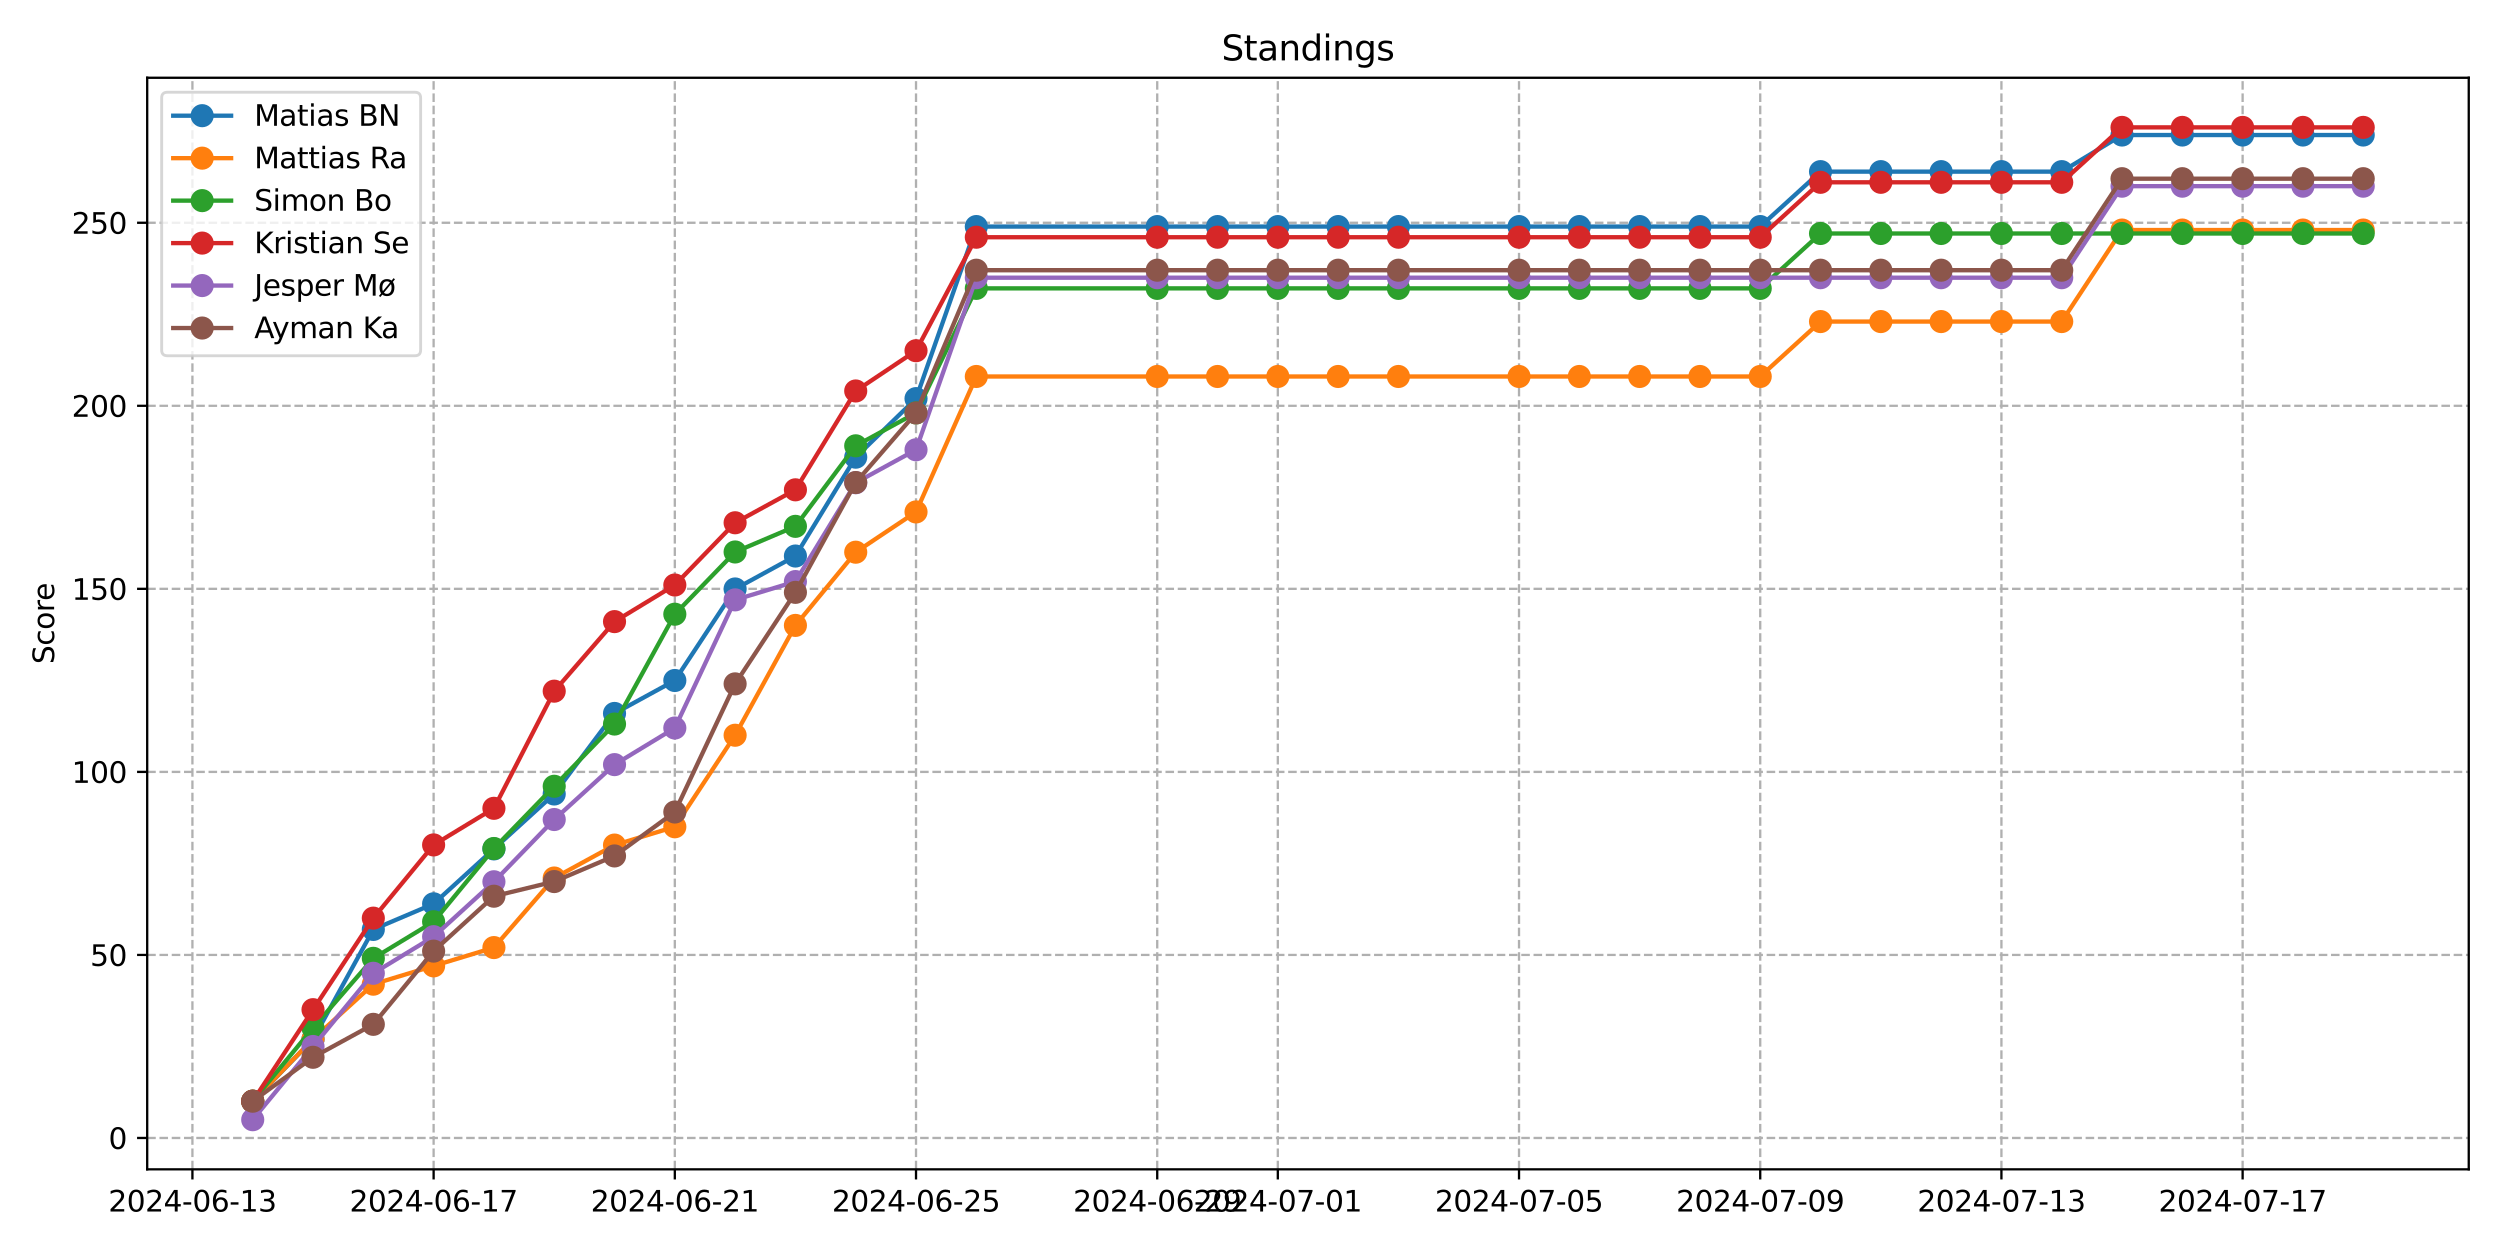<?xml version="1.0" encoding="utf-8" standalone="no"?>
<!DOCTYPE svg PUBLIC "-//W3C//DTD SVG 1.1//EN"
  "http://www.w3.org/Graphics/SVG/1.1/DTD/svg11.dtd">
<svg xmlns:xlink="http://www.w3.org/1999/xlink" width="864pt" height="432pt" viewBox="0 0 864 432" xmlns="http://www.w3.org/2000/svg" version="1.1">
 <defs>
  <style type="text/css">*{stroke-linejoin: round; stroke-linecap: butt}</style>
 </defs>
 <g id="figure_1">
  <g id="patch_1">
   <path d="M 0 432 
L 864 432 
L 864 0 
L 0 0 
z
" style="fill: #ffffff"/>
  </g>
  <g id="axes_1">
   <g id="patch_2">
    <path d="M 50.87 404.12 
L 853.2 404.12 
L 853.2 26.88 
L 50.87 26.88 
z
" style="fill: #ffffff"/>
   </g>
   <g id="matplotlib.axis_1">
    <g id="xtick_1">
     <g id="line2d_1">
      <path d="M 66.5 404.12 
L 66.5 26.88 
" clip-path="url(#p8ba167dac8)" style="fill: none; stroke-dasharray: 2.96,1.28; stroke-dashoffset: 0; stroke: #b0b0b0; stroke-width: 0.8"/>
     </g>
     <g id="line2d_2">
      <defs>
       <path id="m1c5568214d" d="M 0 0 
L 0 3.5 
" style="stroke: #000000; stroke-width: 0.8"/>
      </defs>
      <g>
       <use xlink:href="#m1c5568214d" x="66.5" y="404.12" style="stroke: #000000; stroke-width: 0.8"/>
      </g>
     </g>
     <g id="text_1">
      <!-- 2024-06-13 -->
      <g transform="translate(37.442 418.718) scale(0.1 -0.1)">
       <defs>
        <path id="DejaVuSans-32" d="M 1228 531 
L 3431 531 
L 3431 0 
L 469 0 
L 469 531 
Q 828 903 1448 1529 
Q 2069 2156 2228 2338 
Q 2531 2678 2651 2914 
Q 2772 3150 2772 3378 
Q 2772 3750 2511 3984 
Q 2250 4219 1831 4219 
Q 1534 4219 1204 4116 
Q 875 4013 500 3803 
L 500 4441 
Q 881 4594 1212 4672 
Q 1544 4750 1819 4750 
Q 2544 4750 2975 4387 
Q 3406 4025 3406 3419 
Q 3406 3131 3298 2873 
Q 3191 2616 2906 2266 
Q 2828 2175 2409 1742 
Q 1991 1309 1228 531 
z
" transform="scale(0.016)"/>
        <path id="DejaVuSans-30" d="M 2034 4250 
Q 1547 4250 1301 3770 
Q 1056 3291 1056 2328 
Q 1056 1369 1301 889 
Q 1547 409 2034 409 
Q 2525 409 2770 889 
Q 3016 1369 3016 2328 
Q 3016 3291 2770 3770 
Q 2525 4250 2034 4250 
z
M 2034 4750 
Q 2819 4750 3233 4129 
Q 3647 3509 3647 2328 
Q 3647 1150 3233 529 
Q 2819 -91 2034 -91 
Q 1250 -91 836 529 
Q 422 1150 422 2328 
Q 422 3509 836 4129 
Q 1250 4750 2034 4750 
z
" transform="scale(0.016)"/>
        <path id="DejaVuSans-34" d="M 2419 4116 
L 825 1625 
L 2419 1625 
L 2419 4116 
z
M 2253 4666 
L 3047 4666 
L 3047 1625 
L 3713 1625 
L 3713 1100 
L 3047 1100 
L 3047 0 
L 2419 0 
L 2419 1100 
L 313 1100 
L 313 1709 
L 2253 4666 
z
" transform="scale(0.016)"/>
        <path id="DejaVuSans-2d" d="M 313 2009 
L 1997 2009 
L 1997 1497 
L 313 1497 
L 313 2009 
z
" transform="scale(0.016)"/>
        <path id="DejaVuSans-36" d="M 2113 2584 
Q 1688 2584 1439 2293 
Q 1191 2003 1191 1497 
Q 1191 994 1439 701 
Q 1688 409 2113 409 
Q 2538 409 2786 701 
Q 3034 994 3034 1497 
Q 3034 2003 2786 2293 
Q 2538 2584 2113 2584 
z
M 3366 4563 
L 3366 3988 
Q 3128 4100 2886 4159 
Q 2644 4219 2406 4219 
Q 1781 4219 1451 3797 
Q 1122 3375 1075 2522 
Q 1259 2794 1537 2939 
Q 1816 3084 2150 3084 
Q 2853 3084 3261 2657 
Q 3669 2231 3669 1497 
Q 3669 778 3244 343 
Q 2819 -91 2113 -91 
Q 1303 -91 875 529 
Q 447 1150 447 2328 
Q 447 3434 972 4092 
Q 1497 4750 2381 4750 
Q 2619 4750 2861 4703 
Q 3103 4656 3366 4563 
z
" transform="scale(0.016)"/>
        <path id="DejaVuSans-31" d="M 794 531 
L 1825 531 
L 1825 4091 
L 703 3866 
L 703 4441 
L 1819 4666 
L 2450 4666 
L 2450 531 
L 3481 531 
L 3481 0 
L 794 0 
L 794 531 
z
" transform="scale(0.016)"/>
        <path id="DejaVuSans-33" d="M 2597 2516 
Q 3050 2419 3304 2112 
Q 3559 1806 3559 1356 
Q 3559 666 3084 287 
Q 2609 -91 1734 -91 
Q 1441 -91 1130 -33 
Q 819 25 488 141 
L 488 750 
Q 750 597 1062 519 
Q 1375 441 1716 441 
Q 2309 441 2620 675 
Q 2931 909 2931 1356 
Q 2931 1769 2642 2001 
Q 2353 2234 1838 2234 
L 1294 2234 
L 1294 2753 
L 1863 2753 
Q 2328 2753 2575 2939 
Q 2822 3125 2822 3475 
Q 2822 3834 2567 4026 
Q 2313 4219 1838 4219 
Q 1578 4219 1281 4162 
Q 984 4106 628 3988 
L 628 4550 
Q 988 4650 1302 4700 
Q 1616 4750 1894 4750 
Q 2613 4750 3031 4423 
Q 3450 4097 3450 3541 
Q 3450 3153 3228 2886 
Q 3006 2619 2597 2516 
z
" transform="scale(0.016)"/>
       </defs>
       <use xlink:href="#DejaVuSans-32"/>
       <use xlink:href="#DejaVuSans-30" x="63.623"/>
       <use xlink:href="#DejaVuSans-32" x="127.246"/>
       <use xlink:href="#DejaVuSans-34" x="190.869"/>
       <use xlink:href="#DejaVuSans-2d" x="254.492"/>
       <use xlink:href="#DejaVuSans-30" x="290.576"/>
       <use xlink:href="#DejaVuSans-36" x="354.199"/>
       <use xlink:href="#DejaVuSans-2d" x="417.822"/>
       <use xlink:href="#DejaVuSans-31" x="453.906"/>
       <use xlink:href="#DejaVuSans-33" x="517.529"/>
      </g>
     </g>
    </g>
    <g id="xtick_2">
     <g id="line2d_3">
      <path d="M 149.859 404.12 
L 149.859 26.88 
" clip-path="url(#p8ba167dac8)" style="fill: none; stroke-dasharray: 2.96,1.28; stroke-dashoffset: 0; stroke: #b0b0b0; stroke-width: 0.8"/>
     </g>
     <g id="line2d_4">
      <g>
       <use xlink:href="#m1c5568214d" x="149.859" y="404.12" style="stroke: #000000; stroke-width: 0.8"/>
      </g>
     </g>
     <g id="text_2">
      <!-- 2024-06-17 -->
      <g transform="translate(120.801 418.718) scale(0.1 -0.1)">
       <defs>
        <path id="DejaVuSans-37" d="M 525 4666 
L 3525 4666 
L 3525 4397 
L 1831 0 
L 1172 0 
L 2766 4134 
L 525 4134 
L 525 4666 
z
" transform="scale(0.016)"/>
       </defs>
       <use xlink:href="#DejaVuSans-32"/>
       <use xlink:href="#DejaVuSans-30" x="63.623"/>
       <use xlink:href="#DejaVuSans-32" x="127.246"/>
       <use xlink:href="#DejaVuSans-34" x="190.869"/>
       <use xlink:href="#DejaVuSans-2d" x="254.492"/>
       <use xlink:href="#DejaVuSans-30" x="290.576"/>
       <use xlink:href="#DejaVuSans-36" x="354.199"/>
       <use xlink:href="#DejaVuSans-2d" x="417.822"/>
       <use xlink:href="#DejaVuSans-31" x="453.906"/>
       <use xlink:href="#DejaVuSans-37" x="517.529"/>
      </g>
     </g>
    </g>
    <g id="xtick_3">
     <g id="line2d_5">
      <path d="M 233.218 404.12 
L 233.218 26.88 
" clip-path="url(#p8ba167dac8)" style="fill: none; stroke-dasharray: 2.96,1.28; stroke-dashoffset: 0; stroke: #b0b0b0; stroke-width: 0.8"/>
     </g>
     <g id="line2d_6">
      <g>
       <use xlink:href="#m1c5568214d" x="233.218" y="404.12" style="stroke: #000000; stroke-width: 0.8"/>
      </g>
     </g>
     <g id="text_3">
      <!-- 2024-06-21 -->
      <g transform="translate(204.16 418.718) scale(0.1 -0.1)">
       <use xlink:href="#DejaVuSans-32"/>
       <use xlink:href="#DejaVuSans-30" x="63.623"/>
       <use xlink:href="#DejaVuSans-32" x="127.246"/>
       <use xlink:href="#DejaVuSans-34" x="190.869"/>
       <use xlink:href="#DejaVuSans-2d" x="254.492"/>
       <use xlink:href="#DejaVuSans-30" x="290.576"/>
       <use xlink:href="#DejaVuSans-36" x="354.199"/>
       <use xlink:href="#DejaVuSans-2d" x="417.822"/>
       <use xlink:href="#DejaVuSans-32" x="453.906"/>
       <use xlink:href="#DejaVuSans-31" x="517.529"/>
      </g>
     </g>
    </g>
    <g id="xtick_4">
     <g id="line2d_7">
      <path d="M 316.577 404.12 
L 316.577 26.88 
" clip-path="url(#p8ba167dac8)" style="fill: none; stroke-dasharray: 2.96,1.28; stroke-dashoffset: 0; stroke: #b0b0b0; stroke-width: 0.8"/>
     </g>
     <g id="line2d_8">
      <g>
       <use xlink:href="#m1c5568214d" x="316.577" y="404.12" style="stroke: #000000; stroke-width: 0.8"/>
      </g>
     </g>
     <g id="text_4">
      <!-- 2024-06-25 -->
      <g transform="translate(287.519 418.718) scale(0.1 -0.1)">
       <defs>
        <path id="DejaVuSans-35" d="M 691 4666 
L 3169 4666 
L 3169 4134 
L 1269 4134 
L 1269 2991 
Q 1406 3038 1543 3061 
Q 1681 3084 1819 3084 
Q 2600 3084 3056 2656 
Q 3513 2228 3513 1497 
Q 3513 744 3044 326 
Q 2575 -91 1722 -91 
Q 1428 -91 1123 -41 
Q 819 9 494 109 
L 494 744 
Q 775 591 1075 516 
Q 1375 441 1709 441 
Q 2250 441 2565 725 
Q 2881 1009 2881 1497 
Q 2881 1984 2565 2268 
Q 2250 2553 1709 2553 
Q 1456 2553 1204 2497 
Q 953 2441 691 2322 
L 691 4666 
z
" transform="scale(0.016)"/>
       </defs>
       <use xlink:href="#DejaVuSans-32"/>
       <use xlink:href="#DejaVuSans-30" x="63.623"/>
       <use xlink:href="#DejaVuSans-32" x="127.246"/>
       <use xlink:href="#DejaVuSans-34" x="190.869"/>
       <use xlink:href="#DejaVuSans-2d" x="254.492"/>
       <use xlink:href="#DejaVuSans-30" x="290.576"/>
       <use xlink:href="#DejaVuSans-36" x="354.199"/>
       <use xlink:href="#DejaVuSans-2d" x="417.822"/>
       <use xlink:href="#DejaVuSans-32" x="453.906"/>
       <use xlink:href="#DejaVuSans-35" x="517.529"/>
      </g>
     </g>
    </g>
    <g id="xtick_5">
     <g id="line2d_9">
      <path d="M 399.936 404.12 
L 399.936 26.88 
" clip-path="url(#p8ba167dac8)" style="fill: none; stroke-dasharray: 2.96,1.28; stroke-dashoffset: 0; stroke: #b0b0b0; stroke-width: 0.8"/>
     </g>
     <g id="line2d_10">
      <g>
       <use xlink:href="#m1c5568214d" x="399.936" y="404.12" style="stroke: #000000; stroke-width: 0.8"/>
      </g>
     </g>
     <g id="text_5">
      <!-- 2024-06-29 -->
      <g transform="translate(370.878 418.718) scale(0.1 -0.1)">
       <defs>
        <path id="DejaVuSans-39" d="M 703 97 
L 703 672 
Q 941 559 1184 500 
Q 1428 441 1663 441 
Q 2288 441 2617 861 
Q 2947 1281 2994 2138 
Q 2813 1869 2534 1725 
Q 2256 1581 1919 1581 
Q 1219 1581 811 2004 
Q 403 2428 403 3163 
Q 403 3881 828 4315 
Q 1253 4750 1959 4750 
Q 2769 4750 3195 4129 
Q 3622 3509 3622 2328 
Q 3622 1225 3098 567 
Q 2575 -91 1691 -91 
Q 1453 -91 1209 -44 
Q 966 3 703 97 
z
M 1959 2075 
Q 2384 2075 2632 2365 
Q 2881 2656 2881 3163 
Q 2881 3666 2632 3958 
Q 2384 4250 1959 4250 
Q 1534 4250 1286 3958 
Q 1038 3666 1038 3163 
Q 1038 2656 1286 2365 
Q 1534 2075 1959 2075 
z
" transform="scale(0.016)"/>
       </defs>
       <use xlink:href="#DejaVuSans-32"/>
       <use xlink:href="#DejaVuSans-30" x="63.623"/>
       <use xlink:href="#DejaVuSans-32" x="127.246"/>
       <use xlink:href="#DejaVuSans-34" x="190.869"/>
       <use xlink:href="#DejaVuSans-2d" x="254.492"/>
       <use xlink:href="#DejaVuSans-30" x="290.576"/>
       <use xlink:href="#DejaVuSans-36" x="354.199"/>
       <use xlink:href="#DejaVuSans-2d" x="417.822"/>
       <use xlink:href="#DejaVuSans-32" x="453.906"/>
       <use xlink:href="#DejaVuSans-39" x="517.529"/>
      </g>
     </g>
    </g>
    <g id="xtick_6">
     <g id="line2d_11">
      <path d="M 441.615 404.12 
L 441.615 26.88 
" clip-path="url(#p8ba167dac8)" style="fill: none; stroke-dasharray: 2.96,1.28; stroke-dashoffset: 0; stroke: #b0b0b0; stroke-width: 0.8"/>
     </g>
     <g id="line2d_12">
      <g>
       <use xlink:href="#m1c5568214d" x="441.615" y="404.12" style="stroke: #000000; stroke-width: 0.8"/>
      </g>
     </g>
     <g id="text_6">
      <!-- 2024-07-01 -->
      <g transform="translate(412.557 418.718) scale(0.1 -0.1)">
       <use xlink:href="#DejaVuSans-32"/>
       <use xlink:href="#DejaVuSans-30" x="63.623"/>
       <use xlink:href="#DejaVuSans-32" x="127.246"/>
       <use xlink:href="#DejaVuSans-34" x="190.869"/>
       <use xlink:href="#DejaVuSans-2d" x="254.492"/>
       <use xlink:href="#DejaVuSans-30" x="290.576"/>
       <use xlink:href="#DejaVuSans-37" x="354.199"/>
       <use xlink:href="#DejaVuSans-2d" x="417.822"/>
       <use xlink:href="#DejaVuSans-30" x="453.906"/>
       <use xlink:href="#DejaVuSans-31" x="517.529"/>
      </g>
     </g>
    </g>
    <g id="xtick_7">
     <g id="line2d_13">
      <path d="M 524.974 404.12 
L 524.974 26.88 
" clip-path="url(#p8ba167dac8)" style="fill: none; stroke-dasharray: 2.96,1.28; stroke-dashoffset: 0; stroke: #b0b0b0; stroke-width: 0.8"/>
     </g>
     <g id="line2d_14">
      <g>
       <use xlink:href="#m1c5568214d" x="524.974" y="404.12" style="stroke: #000000; stroke-width: 0.8"/>
      </g>
     </g>
     <g id="text_7">
      <!-- 2024-07-05 -->
      <g transform="translate(495.916 418.718) scale(0.1 -0.1)">
       <use xlink:href="#DejaVuSans-32"/>
       <use xlink:href="#DejaVuSans-30" x="63.623"/>
       <use xlink:href="#DejaVuSans-32" x="127.246"/>
       <use xlink:href="#DejaVuSans-34" x="190.869"/>
       <use xlink:href="#DejaVuSans-2d" x="254.492"/>
       <use xlink:href="#DejaVuSans-30" x="290.576"/>
       <use xlink:href="#DejaVuSans-37" x="354.199"/>
       <use xlink:href="#DejaVuSans-2d" x="417.822"/>
       <use xlink:href="#DejaVuSans-30" x="453.906"/>
       <use xlink:href="#DejaVuSans-35" x="517.529"/>
      </g>
     </g>
    </g>
    <g id="xtick_8">
     <g id="line2d_15">
      <path d="M 608.333 404.12 
L 608.333 26.88 
" clip-path="url(#p8ba167dac8)" style="fill: none; stroke-dasharray: 2.96,1.28; stroke-dashoffset: 0; stroke: #b0b0b0; stroke-width: 0.8"/>
     </g>
     <g id="line2d_16">
      <g>
       <use xlink:href="#m1c5568214d" x="608.333" y="404.12" style="stroke: #000000; stroke-width: 0.8"/>
      </g>
     </g>
     <g id="text_8">
      <!-- 2024-07-09 -->
      <g transform="translate(579.275 418.718) scale(0.1 -0.1)">
       <use xlink:href="#DejaVuSans-32"/>
       <use xlink:href="#DejaVuSans-30" x="63.623"/>
       <use xlink:href="#DejaVuSans-32" x="127.246"/>
       <use xlink:href="#DejaVuSans-34" x="190.869"/>
       <use xlink:href="#DejaVuSans-2d" x="254.492"/>
       <use xlink:href="#DejaVuSans-30" x="290.576"/>
       <use xlink:href="#DejaVuSans-37" x="354.199"/>
       <use xlink:href="#DejaVuSans-2d" x="417.822"/>
       <use xlink:href="#DejaVuSans-30" x="453.906"/>
       <use xlink:href="#DejaVuSans-39" x="517.529"/>
      </g>
     </g>
    </g>
    <g id="xtick_9">
     <g id="line2d_17">
      <path d="M 691.692 404.12 
L 691.692 26.88 
" clip-path="url(#p8ba167dac8)" style="fill: none; stroke-dasharray: 2.96,1.28; stroke-dashoffset: 0; stroke: #b0b0b0; stroke-width: 0.8"/>
     </g>
     <g id="line2d_18">
      <g>
       <use xlink:href="#m1c5568214d" x="691.692" y="404.12" style="stroke: #000000; stroke-width: 0.8"/>
      </g>
     </g>
     <g id="text_9">
      <!-- 2024-07-13 -->
      <g transform="translate(662.634 418.718) scale(0.1 -0.1)">
       <use xlink:href="#DejaVuSans-32"/>
       <use xlink:href="#DejaVuSans-30" x="63.623"/>
       <use xlink:href="#DejaVuSans-32" x="127.246"/>
       <use xlink:href="#DejaVuSans-34" x="190.869"/>
       <use xlink:href="#DejaVuSans-2d" x="254.492"/>
       <use xlink:href="#DejaVuSans-30" x="290.576"/>
       <use xlink:href="#DejaVuSans-37" x="354.199"/>
       <use xlink:href="#DejaVuSans-2d" x="417.822"/>
       <use xlink:href="#DejaVuSans-31" x="453.906"/>
       <use xlink:href="#DejaVuSans-33" x="517.529"/>
      </g>
     </g>
    </g>
    <g id="xtick_10">
     <g id="line2d_19">
      <path d="M 775.051 404.12 
L 775.051 26.88 
" clip-path="url(#p8ba167dac8)" style="fill: none; stroke-dasharray: 2.96,1.28; stroke-dashoffset: 0; stroke: #b0b0b0; stroke-width: 0.8"/>
     </g>
     <g id="line2d_20">
      <g>
       <use xlink:href="#m1c5568214d" x="775.051" y="404.12" style="stroke: #000000; stroke-width: 0.8"/>
      </g>
     </g>
     <g id="text_10">
      <!-- 2024-07-17 -->
      <g transform="translate(745.993 418.718) scale(0.1 -0.1)">
       <use xlink:href="#DejaVuSans-32"/>
       <use xlink:href="#DejaVuSans-30" x="63.623"/>
       <use xlink:href="#DejaVuSans-32" x="127.246"/>
       <use xlink:href="#DejaVuSans-34" x="190.869"/>
       <use xlink:href="#DejaVuSans-2d" x="254.492"/>
       <use xlink:href="#DejaVuSans-30" x="290.576"/>
       <use xlink:href="#DejaVuSans-37" x="354.199"/>
       <use xlink:href="#DejaVuSans-2d" x="417.822"/>
       <use xlink:href="#DejaVuSans-31" x="453.906"/>
       <use xlink:href="#DejaVuSans-37" x="517.529"/>
      </g>
     </g>
    </g>
   </g>
   <g id="matplotlib.axis_2">
    <g id="ytick_1">
     <g id="line2d_21">
      <path d="M 50.87 393.282 
L 853.2 393.282 
" clip-path="url(#p8ba167dac8)" style="fill: none; stroke-dasharray: 2.96,1.28; stroke-dashoffset: 0; stroke: #b0b0b0; stroke-width: 0.8"/>
     </g>
     <g id="line2d_22">
      <defs>
       <path id="mb6a1fc8e4b" d="M 0 0 
L -3.5 0 
" style="stroke: #000000; stroke-width: 0.8"/>
      </defs>
      <g>
       <use xlink:href="#mb6a1fc8e4b" x="50.87" y="393.282" style="stroke: #000000; stroke-width: 0.8"/>
      </g>
     </g>
     <g id="text_11">
      <!-- 0 -->
      <g transform="translate(37.508 397.081) scale(0.1 -0.1)">
       <use xlink:href="#DejaVuSans-30"/>
      </g>
     </g>
    </g>
    <g id="ytick_2">
     <g id="line2d_23">
      <path d="M 50.87 330.022 
L 853.2 330.022 
" clip-path="url(#p8ba167dac8)" style="fill: none; stroke-dasharray: 2.96,1.28; stroke-dashoffset: 0; stroke: #b0b0b0; stroke-width: 0.8"/>
     </g>
     <g id="line2d_24">
      <g>
       <use xlink:href="#mb6a1fc8e4b" x="50.87" y="330.022" style="stroke: #000000; stroke-width: 0.8"/>
      </g>
     </g>
     <g id="text_12">
      <!-- 50 -->
      <g transform="translate(31.145 333.821) scale(0.1 -0.1)">
       <use xlink:href="#DejaVuSans-35"/>
       <use xlink:href="#DejaVuSans-30" x="63.623"/>
      </g>
     </g>
    </g>
    <g id="ytick_3">
     <g id="line2d_25">
      <path d="M 50.87 266.762 
L 853.2 266.762 
" clip-path="url(#p8ba167dac8)" style="fill: none; stroke-dasharray: 2.96,1.28; stroke-dashoffset: 0; stroke: #b0b0b0; stroke-width: 0.8"/>
     </g>
     <g id="line2d_26">
      <g>
       <use xlink:href="#mb6a1fc8e4b" x="50.87" y="266.762" style="stroke: #000000; stroke-width: 0.8"/>
      </g>
     </g>
     <g id="text_13">
      <!-- 100 -->
      <g transform="translate(24.782 270.561) scale(0.1 -0.1)">
       <use xlink:href="#DejaVuSans-31"/>
       <use xlink:href="#DejaVuSans-30" x="63.623"/>
       <use xlink:href="#DejaVuSans-30" x="127.246"/>
      </g>
     </g>
    </g>
    <g id="ytick_4">
     <g id="line2d_27">
      <path d="M 50.87 203.502 
L 853.2 203.502 
" clip-path="url(#p8ba167dac8)" style="fill: none; stroke-dasharray: 2.96,1.28; stroke-dashoffset: 0; stroke: #b0b0b0; stroke-width: 0.8"/>
     </g>
     <g id="line2d_28">
      <g>
       <use xlink:href="#mb6a1fc8e4b" x="50.87" y="203.502" style="stroke: #000000; stroke-width: 0.8"/>
      </g>
     </g>
     <g id="text_14">
      <!-- 150 -->
      <g transform="translate(24.782 207.302) scale(0.1 -0.1)">
       <use xlink:href="#DejaVuSans-31"/>
       <use xlink:href="#DejaVuSans-35" x="63.623"/>
       <use xlink:href="#DejaVuSans-30" x="127.246"/>
      </g>
     </g>
    </g>
    <g id="ytick_5">
     <g id="line2d_29">
      <path d="M 50.87 140.242 
L 853.2 140.242 
" clip-path="url(#p8ba167dac8)" style="fill: none; stroke-dasharray: 2.96,1.28; stroke-dashoffset: 0; stroke: #b0b0b0; stroke-width: 0.8"/>
     </g>
     <g id="line2d_30">
      <g>
       <use xlink:href="#mb6a1fc8e4b" x="50.87" y="140.242" style="stroke: #000000; stroke-width: 0.8"/>
      </g>
     </g>
     <g id="text_15">
      <!-- 200 -->
      <g transform="translate(24.782 144.042) scale(0.1 -0.1)">
       <use xlink:href="#DejaVuSans-32"/>
       <use xlink:href="#DejaVuSans-30" x="63.623"/>
       <use xlink:href="#DejaVuSans-30" x="127.246"/>
      </g>
     </g>
    </g>
    <g id="ytick_6">
     <g id="line2d_31">
      <path d="M 50.87 76.983 
L 853.2 76.983 
" clip-path="url(#p8ba167dac8)" style="fill: none; stroke-dasharray: 2.96,1.28; stroke-dashoffset: 0; stroke: #b0b0b0; stroke-width: 0.8"/>
     </g>
     <g id="line2d_32">
      <g>
       <use xlink:href="#mb6a1fc8e4b" x="50.87" y="76.983" style="stroke: #000000; stroke-width: 0.8"/>
      </g>
     </g>
     <g id="text_16">
      <!-- 250 -->
      <g transform="translate(24.782 80.782) scale(0.1 -0.1)">
       <use xlink:href="#DejaVuSans-32"/>
       <use xlink:href="#DejaVuSans-35" x="63.623"/>
       <use xlink:href="#DejaVuSans-30" x="127.246"/>
      </g>
     </g>
    </g>
    <g id="text_17">
     <!-- Score -->
     <g transform="translate(18.703 229.502) rotate(-90) scale(0.1 -0.1)">
      <defs>
       <path id="DejaVuSans-53" d="M 3425 4513 
L 3425 3897 
Q 3066 4069 2747 4153 
Q 2428 4238 2131 4238 
Q 1616 4238 1336 4038 
Q 1056 3838 1056 3469 
Q 1056 3159 1242 3001 
Q 1428 2844 1947 2747 
L 2328 2669 
Q 3034 2534 3370 2195 
Q 3706 1856 3706 1288 
Q 3706 609 3251 259 
Q 2797 -91 1919 -91 
Q 1588 -91 1214 -16 
Q 841 59 441 206 
L 441 856 
Q 825 641 1194 531 
Q 1563 422 1919 422 
Q 2459 422 2753 634 
Q 3047 847 3047 1241 
Q 3047 1584 2836 1778 
Q 2625 1972 2144 2069 
L 1759 2144 
Q 1053 2284 737 2584 
Q 422 2884 422 3419 
Q 422 4038 858 4394 
Q 1294 4750 2059 4750 
Q 2388 4750 2728 4690 
Q 3069 4631 3425 4513 
z
" transform="scale(0.016)"/>
       <path id="DejaVuSans-63" d="M 3122 3366 
L 3122 2828 
Q 2878 2963 2633 3030 
Q 2388 3097 2138 3097 
Q 1578 3097 1268 2742 
Q 959 2388 959 1747 
Q 959 1106 1268 751 
Q 1578 397 2138 397 
Q 2388 397 2633 464 
Q 2878 531 3122 666 
L 3122 134 
Q 2881 22 2623 -34 
Q 2366 -91 2075 -91 
Q 1284 -91 818 406 
Q 353 903 353 1747 
Q 353 2603 823 3093 
Q 1294 3584 2113 3584 
Q 2378 3584 2631 3529 
Q 2884 3475 3122 3366 
z
" transform="scale(0.016)"/>
       <path id="DejaVuSans-6f" d="M 1959 3097 
Q 1497 3097 1228 2736 
Q 959 2375 959 1747 
Q 959 1119 1226 758 
Q 1494 397 1959 397 
Q 2419 397 2687 759 
Q 2956 1122 2956 1747 
Q 2956 2369 2687 2733 
Q 2419 3097 1959 3097 
z
M 1959 3584 
Q 2709 3584 3137 3096 
Q 3566 2609 3566 1747 
Q 3566 888 3137 398 
Q 2709 -91 1959 -91 
Q 1206 -91 779 398 
Q 353 888 353 1747 
Q 353 2609 779 3096 
Q 1206 3584 1959 3584 
z
" transform="scale(0.016)"/>
       <path id="DejaVuSans-72" d="M 2631 2963 
Q 2534 3019 2420 3045 
Q 2306 3072 2169 3072 
Q 1681 3072 1420 2755 
Q 1159 2438 1159 1844 
L 1159 0 
L 581 0 
L 581 3500 
L 1159 3500 
L 1159 2956 
Q 1341 3275 1631 3429 
Q 1922 3584 2338 3584 
Q 2397 3584 2469 3576 
Q 2541 3569 2628 3553 
L 2631 2963 
z
" transform="scale(0.016)"/>
       <path id="DejaVuSans-65" d="M 3597 1894 
L 3597 1613 
L 953 1613 
Q 991 1019 1311 708 
Q 1631 397 2203 397 
Q 2534 397 2845 478 
Q 3156 559 3463 722 
L 3463 178 
Q 3153 47 2828 -22 
Q 2503 -91 2169 -91 
Q 1331 -91 842 396 
Q 353 884 353 1716 
Q 353 2575 817 3079 
Q 1281 3584 2069 3584 
Q 2775 3584 3186 3129 
Q 3597 2675 3597 1894 
z
M 3022 2063 
Q 3016 2534 2758 2815 
Q 2500 3097 2075 3097 
Q 1594 3097 1305 2825 
Q 1016 2553 972 2059 
L 3022 2063 
z
" transform="scale(0.016)"/>
      </defs>
      <use xlink:href="#DejaVuSans-53"/>
      <use xlink:href="#DejaVuSans-63" x="63.477"/>
      <use xlink:href="#DejaVuSans-6f" x="118.457"/>
      <use xlink:href="#DejaVuSans-72" x="179.639"/>
      <use xlink:href="#DejaVuSans-65" x="218.502"/>
     </g>
    </g>
   </g>
   <g id="line2d_33">
    <path d="M 87.34 380.677 
L 108.179 359.168 
L 129.019 321.212 
L 149.859 312.356 
L 170.699 293.378 
L 191.538 274.4 
L 212.378 246.566 
L 233.218 235.179 
L 254.057 203.549 
L 274.897 192.162 
L 295.737 158.002 
L 316.577 137.759 
L 337.416 78.294 
L 399.936 78.294 
L 420.775 78.294 
L 441.615 78.294 
L 462.455 78.294 
L 483.295 78.294 
L 524.974 78.294 
L 545.814 78.294 
L 566.654 78.294 
L 587.493 78.294 
L 608.333 78.294 
L 629.173 59.316 
L 650.013 59.316 
L 670.852 59.316 
L 691.692 59.316 
L 712.532 59.316 
L 733.371 46.664 
L 754.211 46.664 
L 775.051 46.664 
L 795.891 46.664 
L 816.73 46.664 
" clip-path="url(#p8ba167dac8)" style="fill: none; stroke: #1f77b4; stroke-width: 1.5; stroke-linecap: square"/>
    <defs>
     <path id="m2d6ce48394" d="M 0 3.5 
C 0.928 3.5 1.819 3.131 2.475 2.475 
C 3.131 1.819 3.5 0.928 3.5 0 
C 3.5 -0.928 3.131 -1.819 2.475 -2.475 
C 1.819 -3.131 0.928 -3.5 0 -3.5 
C -0.928 -3.5 -1.819 -3.131 -2.475 -2.475 
C -3.131 -1.819 -3.5 -0.928 -3.5 0 
C -3.5 0.928 -3.131 1.819 -2.475 2.475 
C -1.819 3.131 -0.928 3.5 0 3.5 
z
" style="stroke: #1f77b4"/>
    </defs>
    <g clip-path="url(#p8ba167dac8)">
     <use xlink:href="#m2d6ce48394" x="87.34" y="380.677" style="fill: #1f77b4; stroke: #1f77b4"/>
     <use xlink:href="#m2d6ce48394" x="108.179" y="359.168" style="fill: #1f77b4; stroke: #1f77b4"/>
     <use xlink:href="#m2d6ce48394" x="129.019" y="321.212" style="fill: #1f77b4; stroke: #1f77b4"/>
     <use xlink:href="#m2d6ce48394" x="149.859" y="312.356" style="fill: #1f77b4; stroke: #1f77b4"/>
     <use xlink:href="#m2d6ce48394" x="170.699" y="293.378" style="fill: #1f77b4; stroke: #1f77b4"/>
     <use xlink:href="#m2d6ce48394" x="191.538" y="274.4" style="fill: #1f77b4; stroke: #1f77b4"/>
     <use xlink:href="#m2d6ce48394" x="212.378" y="246.566" style="fill: #1f77b4; stroke: #1f77b4"/>
     <use xlink:href="#m2d6ce48394" x="233.218" y="235.179" style="fill: #1f77b4; stroke: #1f77b4"/>
     <use xlink:href="#m2d6ce48394" x="254.057" y="203.549" style="fill: #1f77b4; stroke: #1f77b4"/>
     <use xlink:href="#m2d6ce48394" x="274.897" y="192.162" style="fill: #1f77b4; stroke: #1f77b4"/>
     <use xlink:href="#m2d6ce48394" x="295.737" y="158.002" style="fill: #1f77b4; stroke: #1f77b4"/>
     <use xlink:href="#m2d6ce48394" x="316.577" y="137.759" style="fill: #1f77b4; stroke: #1f77b4"/>
     <use xlink:href="#m2d6ce48394" x="337.416" y="78.294" style="fill: #1f77b4; stroke: #1f77b4"/>
     <use xlink:href="#m2d6ce48394" x="399.936" y="78.294" style="fill: #1f77b4; stroke: #1f77b4"/>
     <use xlink:href="#m2d6ce48394" x="420.775" y="78.294" style="fill: #1f77b4; stroke: #1f77b4"/>
     <use xlink:href="#m2d6ce48394" x="441.615" y="78.294" style="fill: #1f77b4; stroke: #1f77b4"/>
     <use xlink:href="#m2d6ce48394" x="462.455" y="78.294" style="fill: #1f77b4; stroke: #1f77b4"/>
     <use xlink:href="#m2d6ce48394" x="483.295" y="78.294" style="fill: #1f77b4; stroke: #1f77b4"/>
     <use xlink:href="#m2d6ce48394" x="524.974" y="78.294" style="fill: #1f77b4; stroke: #1f77b4"/>
     <use xlink:href="#m2d6ce48394" x="545.814" y="78.294" style="fill: #1f77b4; stroke: #1f77b4"/>
     <use xlink:href="#m2d6ce48394" x="566.654" y="78.294" style="fill: #1f77b4; stroke: #1f77b4"/>
     <use xlink:href="#m2d6ce48394" x="587.493" y="78.294" style="fill: #1f77b4; stroke: #1f77b4"/>
     <use xlink:href="#m2d6ce48394" x="608.333" y="78.294" style="fill: #1f77b4; stroke: #1f77b4"/>
     <use xlink:href="#m2d6ce48394" x="629.173" y="59.316" style="fill: #1f77b4; stroke: #1f77b4"/>
     <use xlink:href="#m2d6ce48394" x="650.013" y="59.316" style="fill: #1f77b4; stroke: #1f77b4"/>
     <use xlink:href="#m2d6ce48394" x="670.852" y="59.316" style="fill: #1f77b4; stroke: #1f77b4"/>
     <use xlink:href="#m2d6ce48394" x="691.692" y="59.316" style="fill: #1f77b4; stroke: #1f77b4"/>
     <use xlink:href="#m2d6ce48394" x="712.532" y="59.316" style="fill: #1f77b4; stroke: #1f77b4"/>
     <use xlink:href="#m2d6ce48394" x="733.371" y="46.664" style="fill: #1f77b4; stroke: #1f77b4"/>
     <use xlink:href="#m2d6ce48394" x="754.211" y="46.664" style="fill: #1f77b4; stroke: #1f77b4"/>
     <use xlink:href="#m2d6ce48394" x="775.051" y="46.664" style="fill: #1f77b4; stroke: #1f77b4"/>
     <use xlink:href="#m2d6ce48394" x="795.891" y="46.664" style="fill: #1f77b4; stroke: #1f77b4"/>
     <use xlink:href="#m2d6ce48394" x="816.73" y="46.664" style="fill: #1f77b4; stroke: #1f77b4"/>
    </g>
   </g>
   <g id="line2d_34">
    <path d="M 87.34 380.62 
L 108.179 359.112 
L 129.019 340.134 
L 149.859 333.808 
L 170.699 327.482 
L 191.538 303.443 
L 212.378 292.056 
L 233.218 285.73 
L 254.057 254.1 
L 274.897 216.144 
L 295.737 190.84 
L 316.577 176.923 
L 337.416 130.111 
L 399.936 130.111 
L 420.775 130.111 
L 441.615 130.111 
L 462.455 130.111 
L 483.295 130.111 
L 524.974 130.111 
L 545.814 130.111 
L 566.654 130.111 
L 587.493 130.111 
L 608.333 130.111 
L 629.173 111.133 
L 650.013 111.133 
L 670.852 111.133 
L 691.692 111.133 
L 712.532 111.133 
L 733.371 79.503 
L 754.211 79.503 
L 775.051 79.503 
L 795.891 79.503 
L 816.73 79.503 
" clip-path="url(#p8ba167dac8)" style="fill: none; stroke: #ff7f0e; stroke-width: 1.5; stroke-linecap: square"/>
    <defs>
     <path id="m08e999b8af" d="M 0 3.5 
C 0.928 3.5 1.819 3.131 2.475 2.475 
C 3.131 1.819 3.5 0.928 3.5 0 
C 3.5 -0.928 3.131 -1.819 2.475 -2.475 
C 1.819 -3.131 0.928 -3.5 0 -3.5 
C -0.928 -3.5 -1.819 -3.131 -2.475 -2.475 
C -3.131 -1.819 -3.5 -0.928 -3.5 0 
C -3.5 0.928 -3.131 1.819 -2.475 2.475 
C -1.819 3.131 -0.928 3.5 0 3.5 
z
" style="stroke: #ff7f0e"/>
    </defs>
    <g clip-path="url(#p8ba167dac8)">
     <use xlink:href="#m08e999b8af" x="87.34" y="380.62" style="fill: #ff7f0e; stroke: #ff7f0e"/>
     <use xlink:href="#m08e999b8af" x="108.179" y="359.112" style="fill: #ff7f0e; stroke: #ff7f0e"/>
     <use xlink:href="#m08e999b8af" x="129.019" y="340.134" style="fill: #ff7f0e; stroke: #ff7f0e"/>
     <use xlink:href="#m08e999b8af" x="149.859" y="333.808" style="fill: #ff7f0e; stroke: #ff7f0e"/>
     <use xlink:href="#m08e999b8af" x="170.699" y="327.482" style="fill: #ff7f0e; stroke: #ff7f0e"/>
     <use xlink:href="#m08e999b8af" x="191.538" y="303.443" style="fill: #ff7f0e; stroke: #ff7f0e"/>
     <use xlink:href="#m08e999b8af" x="212.378" y="292.056" style="fill: #ff7f0e; stroke: #ff7f0e"/>
     <use xlink:href="#m08e999b8af" x="233.218" y="285.73" style="fill: #ff7f0e; stroke: #ff7f0e"/>
     <use xlink:href="#m08e999b8af" x="254.057" y="254.1" style="fill: #ff7f0e; stroke: #ff7f0e"/>
     <use xlink:href="#m08e999b8af" x="274.897" y="216.144" style="fill: #ff7f0e; stroke: #ff7f0e"/>
     <use xlink:href="#m08e999b8af" x="295.737" y="190.84" style="fill: #ff7f0e; stroke: #ff7f0e"/>
     <use xlink:href="#m08e999b8af" x="316.577" y="176.923" style="fill: #ff7f0e; stroke: #ff7f0e"/>
     <use xlink:href="#m08e999b8af" x="337.416" y="130.111" style="fill: #ff7f0e; stroke: #ff7f0e"/>
     <use xlink:href="#m08e999b8af" x="399.936" y="130.111" style="fill: #ff7f0e; stroke: #ff7f0e"/>
     <use xlink:href="#m08e999b8af" x="420.775" y="130.111" style="fill: #ff7f0e; stroke: #ff7f0e"/>
     <use xlink:href="#m08e999b8af" x="441.615" y="130.111" style="fill: #ff7f0e; stroke: #ff7f0e"/>
     <use xlink:href="#m08e999b8af" x="462.455" y="130.111" style="fill: #ff7f0e; stroke: #ff7f0e"/>
     <use xlink:href="#m08e999b8af" x="483.295" y="130.111" style="fill: #ff7f0e; stroke: #ff7f0e"/>
     <use xlink:href="#m08e999b8af" x="524.974" y="130.111" style="fill: #ff7f0e; stroke: #ff7f0e"/>
     <use xlink:href="#m08e999b8af" x="545.814" y="130.111" style="fill: #ff7f0e; stroke: #ff7f0e"/>
     <use xlink:href="#m08e999b8af" x="566.654" y="130.111" style="fill: #ff7f0e; stroke: #ff7f0e"/>
     <use xlink:href="#m08e999b8af" x="587.493" y="130.111" style="fill: #ff7f0e; stroke: #ff7f0e"/>
     <use xlink:href="#m08e999b8af" x="608.333" y="130.111" style="fill: #ff7f0e; stroke: #ff7f0e"/>
     <use xlink:href="#m08e999b8af" x="629.173" y="111.133" style="fill: #ff7f0e; stroke: #ff7f0e"/>
     <use xlink:href="#m08e999b8af" x="650.013" y="111.133" style="fill: #ff7f0e; stroke: #ff7f0e"/>
     <use xlink:href="#m08e999b8af" x="670.852" y="111.133" style="fill: #ff7f0e; stroke: #ff7f0e"/>
     <use xlink:href="#m08e999b8af" x="691.692" y="111.133" style="fill: #ff7f0e; stroke: #ff7f0e"/>
     <use xlink:href="#m08e999b8af" x="712.532" y="111.133" style="fill: #ff7f0e; stroke: #ff7f0e"/>
     <use xlink:href="#m08e999b8af" x="733.371" y="79.503" style="fill: #ff7f0e; stroke: #ff7f0e"/>
     <use xlink:href="#m08e999b8af" x="754.211" y="79.503" style="fill: #ff7f0e; stroke: #ff7f0e"/>
     <use xlink:href="#m08e999b8af" x="775.051" y="79.503" style="fill: #ff7f0e; stroke: #ff7f0e"/>
     <use xlink:href="#m08e999b8af" x="795.891" y="79.503" style="fill: #ff7f0e; stroke: #ff7f0e"/>
     <use xlink:href="#m08e999b8af" x="816.73" y="79.503" style="fill: #ff7f0e; stroke: #ff7f0e"/>
    </g>
   </g>
   <g id="line2d_35">
    <path d="M 87.34 380.543 
L 108.179 355.239 
L 129.019 331.2 
L 149.859 318.548 
L 170.699 293.244 
L 191.538 271.736 
L 212.378 250.228 
L 233.218 212.272 
L 254.057 190.764 
L 274.897 181.907 
L 295.737 154.073 
L 316.577 142.686 
L 337.416 99.669 
L 399.936 99.669 
L 420.775 99.669 
L 441.615 99.669 
L 462.455 99.669 
L 483.295 99.669 
L 524.974 99.669 
L 545.814 99.669 
L 566.654 99.669 
L 587.493 99.669 
L 608.333 99.669 
L 629.173 80.691 
L 650.013 80.691 
L 670.852 80.691 
L 691.692 80.691 
L 712.532 80.691 
L 733.371 80.691 
L 754.211 80.691 
L 775.051 80.691 
L 795.891 80.691 
L 816.73 80.691 
" clip-path="url(#p8ba167dac8)" style="fill: none; stroke: #2ca02c; stroke-width: 1.5; stroke-linecap: square"/>
    <defs>
     <path id="m7fb2b2e0ad" d="M 0 3.5 
C 0.928 3.5 1.819 3.131 2.475 2.475 
C 3.131 1.819 3.5 0.928 3.5 0 
C 3.5 -0.928 3.131 -1.819 2.475 -2.475 
C 1.819 -3.131 0.928 -3.5 0 -3.5 
C -0.928 -3.5 -1.819 -3.131 -2.475 -2.475 
C -3.131 -1.819 -3.5 -0.928 -3.5 0 
C -3.5 0.928 -3.131 1.819 -2.475 2.475 
C -1.819 3.131 -0.928 3.5 0 3.5 
z
" style="stroke: #2ca02c"/>
    </defs>
    <g clip-path="url(#p8ba167dac8)">
     <use xlink:href="#m7fb2b2e0ad" x="87.34" y="380.543" style="fill: #2ca02c; stroke: #2ca02c"/>
     <use xlink:href="#m7fb2b2e0ad" x="108.179" y="355.239" style="fill: #2ca02c; stroke: #2ca02c"/>
     <use xlink:href="#m7fb2b2e0ad" x="129.019" y="331.2" style="fill: #2ca02c; stroke: #2ca02c"/>
     <use xlink:href="#m7fb2b2e0ad" x="149.859" y="318.548" style="fill: #2ca02c; stroke: #2ca02c"/>
     <use xlink:href="#m7fb2b2e0ad" x="170.699" y="293.244" style="fill: #2ca02c; stroke: #2ca02c"/>
     <use xlink:href="#m7fb2b2e0ad" x="191.538" y="271.736" style="fill: #2ca02c; stroke: #2ca02c"/>
     <use xlink:href="#m7fb2b2e0ad" x="212.378" y="250.228" style="fill: #2ca02c; stroke: #2ca02c"/>
     <use xlink:href="#m7fb2b2e0ad" x="233.218" y="212.272" style="fill: #2ca02c; stroke: #2ca02c"/>
     <use xlink:href="#m7fb2b2e0ad" x="254.057" y="190.764" style="fill: #2ca02c; stroke: #2ca02c"/>
     <use xlink:href="#m7fb2b2e0ad" x="274.897" y="181.907" style="fill: #2ca02c; stroke: #2ca02c"/>
     <use xlink:href="#m7fb2b2e0ad" x="295.737" y="154.073" style="fill: #2ca02c; stroke: #2ca02c"/>
     <use xlink:href="#m7fb2b2e0ad" x="316.577" y="142.686" style="fill: #2ca02c; stroke: #2ca02c"/>
     <use xlink:href="#m7fb2b2e0ad" x="337.416" y="99.669" style="fill: #2ca02c; stroke: #2ca02c"/>
     <use xlink:href="#m7fb2b2e0ad" x="399.936" y="99.669" style="fill: #2ca02c; stroke: #2ca02c"/>
     <use xlink:href="#m7fb2b2e0ad" x="420.775" y="99.669" style="fill: #2ca02c; stroke: #2ca02c"/>
     <use xlink:href="#m7fb2b2e0ad" x="441.615" y="99.669" style="fill: #2ca02c; stroke: #2ca02c"/>
     <use xlink:href="#m7fb2b2e0ad" x="462.455" y="99.669" style="fill: #2ca02c; stroke: #2ca02c"/>
     <use xlink:href="#m7fb2b2e0ad" x="483.295" y="99.669" style="fill: #2ca02c; stroke: #2ca02c"/>
     <use xlink:href="#m7fb2b2e0ad" x="524.974" y="99.669" style="fill: #2ca02c; stroke: #2ca02c"/>
     <use xlink:href="#m7fb2b2e0ad" x="545.814" y="99.669" style="fill: #2ca02c; stroke: #2ca02c"/>
     <use xlink:href="#m7fb2b2e0ad" x="566.654" y="99.669" style="fill: #2ca02c; stroke: #2ca02c"/>
     <use xlink:href="#m7fb2b2e0ad" x="587.493" y="99.669" style="fill: #2ca02c; stroke: #2ca02c"/>
     <use xlink:href="#m7fb2b2e0ad" x="608.333" y="99.669" style="fill: #2ca02c; stroke: #2ca02c"/>
     <use xlink:href="#m7fb2b2e0ad" x="629.173" y="80.691" style="fill: #2ca02c; stroke: #2ca02c"/>
     <use xlink:href="#m7fb2b2e0ad" x="650.013" y="80.691" style="fill: #2ca02c; stroke: #2ca02c"/>
     <use xlink:href="#m7fb2b2e0ad" x="670.852" y="80.691" style="fill: #2ca02c; stroke: #2ca02c"/>
     <use xlink:href="#m7fb2b2e0ad" x="691.692" y="80.691" style="fill: #2ca02c; stroke: #2ca02c"/>
     <use xlink:href="#m7fb2b2e0ad" x="712.532" y="80.691" style="fill: #2ca02c; stroke: #2ca02c"/>
     <use xlink:href="#m7fb2b2e0ad" x="733.371" y="80.691" style="fill: #2ca02c; stroke: #2ca02c"/>
     <use xlink:href="#m7fb2b2e0ad" x="754.211" y="80.691" style="fill: #2ca02c; stroke: #2ca02c"/>
     <use xlink:href="#m7fb2b2e0ad" x="775.051" y="80.691" style="fill: #2ca02c; stroke: #2ca02c"/>
     <use xlink:href="#m7fb2b2e0ad" x="795.891" y="80.691" style="fill: #2ca02c; stroke: #2ca02c"/>
     <use xlink:href="#m7fb2b2e0ad" x="816.73" y="80.691" style="fill: #2ca02c; stroke: #2ca02c"/>
    </g>
   </g>
   <g id="line2d_36">
    <path d="M 87.34 380.57 
L 108.179 348.94 
L 129.019 317.31 
L 149.859 292.006 
L 170.699 279.354 
L 191.538 238.868 
L 212.378 214.829 
L 233.218 202.177 
L 254.057 180.669 
L 274.897 169.282 
L 295.737 135.121 
L 316.577 121.204 
L 337.416 81.983 
L 399.936 81.983 
L 420.775 81.983 
L 441.615 81.983 
L 462.455 81.983 
L 483.295 81.983 
L 524.974 81.983 
L 545.814 81.983 
L 566.654 81.983 
L 587.493 81.983 
L 608.333 81.983 
L 629.173 63.005 
L 650.013 63.005 
L 670.852 63.005 
L 691.692 63.005 
L 712.532 63.005 
L 733.371 44.027 
L 754.211 44.027 
L 775.051 44.027 
L 795.891 44.027 
L 816.73 44.027 
" clip-path="url(#p8ba167dac8)" style="fill: none; stroke: #d62728; stroke-width: 1.5; stroke-linecap: square"/>
    <defs>
     <path id="m4e836f3a30" d="M 0 3.5 
C 0.928 3.5 1.819 3.131 2.475 2.475 
C 3.131 1.819 3.5 0.928 3.5 0 
C 3.5 -0.928 3.131 -1.819 2.475 -2.475 
C 1.819 -3.131 0.928 -3.5 0 -3.5 
C -0.928 -3.5 -1.819 -3.131 -2.475 -2.475 
C -3.131 -1.819 -3.5 -0.928 -3.5 0 
C -3.5 0.928 -3.131 1.819 -2.475 2.475 
C -1.819 3.131 -0.928 3.5 0 3.5 
z
" style="stroke: #d62728"/>
    </defs>
    <g clip-path="url(#p8ba167dac8)">
     <use xlink:href="#m4e836f3a30" x="87.34" y="380.57" style="fill: #d62728; stroke: #d62728"/>
     <use xlink:href="#m4e836f3a30" x="108.179" y="348.94" style="fill: #d62728; stroke: #d62728"/>
     <use xlink:href="#m4e836f3a30" x="129.019" y="317.31" style="fill: #d62728; stroke: #d62728"/>
     <use xlink:href="#m4e836f3a30" x="149.859" y="292.006" style="fill: #d62728; stroke: #d62728"/>
     <use xlink:href="#m4e836f3a30" x="170.699" y="279.354" style="fill: #d62728; stroke: #d62728"/>
     <use xlink:href="#m4e836f3a30" x="191.538" y="238.868" style="fill: #d62728; stroke: #d62728"/>
     <use xlink:href="#m4e836f3a30" x="212.378" y="214.829" style="fill: #d62728; stroke: #d62728"/>
     <use xlink:href="#m4e836f3a30" x="233.218" y="202.177" style="fill: #d62728; stroke: #d62728"/>
     <use xlink:href="#m4e836f3a30" x="254.057" y="180.669" style="fill: #d62728; stroke: #d62728"/>
     <use xlink:href="#m4e836f3a30" x="274.897" y="169.282" style="fill: #d62728; stroke: #d62728"/>
     <use xlink:href="#m4e836f3a30" x="295.737" y="135.121" style="fill: #d62728; stroke: #d62728"/>
     <use xlink:href="#m4e836f3a30" x="316.577" y="121.204" style="fill: #d62728; stroke: #d62728"/>
     <use xlink:href="#m4e836f3a30" x="337.416" y="81.983" style="fill: #d62728; stroke: #d62728"/>
     <use xlink:href="#m4e836f3a30" x="399.936" y="81.983" style="fill: #d62728; stroke: #d62728"/>
     <use xlink:href="#m4e836f3a30" x="420.775" y="81.983" style="fill: #d62728; stroke: #d62728"/>
     <use xlink:href="#m4e836f3a30" x="441.615" y="81.983" style="fill: #d62728; stroke: #d62728"/>
     <use xlink:href="#m4e836f3a30" x="462.455" y="81.983" style="fill: #d62728; stroke: #d62728"/>
     <use xlink:href="#m4e836f3a30" x="483.295" y="81.983" style="fill: #d62728; stroke: #d62728"/>
     <use xlink:href="#m4e836f3a30" x="524.974" y="81.983" style="fill: #d62728; stroke: #d62728"/>
     <use xlink:href="#m4e836f3a30" x="545.814" y="81.983" style="fill: #d62728; stroke: #d62728"/>
     <use xlink:href="#m4e836f3a30" x="566.654" y="81.983" style="fill: #d62728; stroke: #d62728"/>
     <use xlink:href="#m4e836f3a30" x="587.493" y="81.983" style="fill: #d62728; stroke: #d62728"/>
     <use xlink:href="#m4e836f3a30" x="608.333" y="81.983" style="fill: #d62728; stroke: #d62728"/>
     <use xlink:href="#m4e836f3a30" x="629.173" y="63.005" style="fill: #d62728; stroke: #d62728"/>
     <use xlink:href="#m4e836f3a30" x="650.013" y="63.005" style="fill: #d62728; stroke: #d62728"/>
     <use xlink:href="#m4e836f3a30" x="670.852" y="63.005" style="fill: #d62728; stroke: #d62728"/>
     <use xlink:href="#m4e836f3a30" x="691.692" y="63.005" style="fill: #d62728; stroke: #d62728"/>
     <use xlink:href="#m4e836f3a30" x="712.532" y="63.005" style="fill: #d62728; stroke: #d62728"/>
     <use xlink:href="#m4e836f3a30" x="733.371" y="44.027" style="fill: #d62728; stroke: #d62728"/>
     <use xlink:href="#m4e836f3a30" x="754.211" y="44.027" style="fill: #d62728; stroke: #d62728"/>
     <use xlink:href="#m4e836f3a30" x="775.051" y="44.027" style="fill: #d62728; stroke: #d62728"/>
     <use xlink:href="#m4e836f3a30" x="795.891" y="44.027" style="fill: #d62728; stroke: #d62728"/>
     <use xlink:href="#m4e836f3a30" x="816.73" y="44.027" style="fill: #d62728; stroke: #d62728"/>
    </g>
   </g>
   <g id="line2d_37">
    <path d="M 87.34 386.973 
L 108.179 361.669 
L 129.019 336.365 
L 149.859 323.713 
L 170.699 304.735 
L 191.538 283.227 
L 212.378 264.249 
L 233.218 251.597 
L 254.057 207.315 
L 274.897 200.989 
L 295.737 166.828 
L 316.577 155.442 
L 337.416 95.977 
L 399.936 95.977 
L 420.775 95.977 
L 441.615 95.977 
L 462.455 95.977 
L 483.295 95.977 
L 524.974 95.977 
L 545.814 95.977 
L 566.654 95.977 
L 587.493 95.977 
L 608.333 95.977 
L 629.173 95.977 
L 650.013 95.977 
L 670.852 95.977 
L 691.692 95.977 
L 712.532 95.977 
L 733.371 64.347 
L 754.211 64.347 
L 775.051 64.347 
L 795.891 64.347 
L 816.73 64.347 
" clip-path="url(#p8ba167dac8)" style="fill: none; stroke: #9467bd; stroke-width: 1.5; stroke-linecap: square"/>
    <defs>
     <path id="m7d428cbe3d" d="M 0 3.5 
C 0.928 3.5 1.819 3.131 2.475 2.475 
C 3.131 1.819 3.5 0.928 3.5 0 
C 3.5 -0.928 3.131 -1.819 2.475 -2.475 
C 1.819 -3.131 0.928 -3.5 0 -3.5 
C -0.928 -3.5 -1.819 -3.131 -2.475 -2.475 
C -3.131 -1.819 -3.5 -0.928 -3.5 0 
C -3.5 0.928 -3.131 1.819 -2.475 2.475 
C -1.819 3.131 -0.928 3.5 0 3.5 
z
" style="stroke: #9467bd"/>
    </defs>
    <g clip-path="url(#p8ba167dac8)">
     <use xlink:href="#m7d428cbe3d" x="87.34" y="386.973" style="fill: #9467bd; stroke: #9467bd"/>
     <use xlink:href="#m7d428cbe3d" x="108.179" y="361.669" style="fill: #9467bd; stroke: #9467bd"/>
     <use xlink:href="#m7d428cbe3d" x="129.019" y="336.365" style="fill: #9467bd; stroke: #9467bd"/>
     <use xlink:href="#m7d428cbe3d" x="149.859" y="323.713" style="fill: #9467bd; stroke: #9467bd"/>
     <use xlink:href="#m7d428cbe3d" x="170.699" y="304.735" style="fill: #9467bd; stroke: #9467bd"/>
     <use xlink:href="#m7d428cbe3d" x="191.538" y="283.227" style="fill: #9467bd; stroke: #9467bd"/>
     <use xlink:href="#m7d428cbe3d" x="212.378" y="264.249" style="fill: #9467bd; stroke: #9467bd"/>
     <use xlink:href="#m7d428cbe3d" x="233.218" y="251.597" style="fill: #9467bd; stroke: #9467bd"/>
     <use xlink:href="#m7d428cbe3d" x="254.057" y="207.315" style="fill: #9467bd; stroke: #9467bd"/>
     <use xlink:href="#m7d428cbe3d" x="274.897" y="200.989" style="fill: #9467bd; stroke: #9467bd"/>
     <use xlink:href="#m7d428cbe3d" x="295.737" y="166.828" style="fill: #9467bd; stroke: #9467bd"/>
     <use xlink:href="#m7d428cbe3d" x="316.577" y="155.442" style="fill: #9467bd; stroke: #9467bd"/>
     <use xlink:href="#m7d428cbe3d" x="337.416" y="95.977" style="fill: #9467bd; stroke: #9467bd"/>
     <use xlink:href="#m7d428cbe3d" x="399.936" y="95.977" style="fill: #9467bd; stroke: #9467bd"/>
     <use xlink:href="#m7d428cbe3d" x="420.775" y="95.977" style="fill: #9467bd; stroke: #9467bd"/>
     <use xlink:href="#m7d428cbe3d" x="441.615" y="95.977" style="fill: #9467bd; stroke: #9467bd"/>
     <use xlink:href="#m7d428cbe3d" x="462.455" y="95.977" style="fill: #9467bd; stroke: #9467bd"/>
     <use xlink:href="#m7d428cbe3d" x="483.295" y="95.977" style="fill: #9467bd; stroke: #9467bd"/>
     <use xlink:href="#m7d428cbe3d" x="524.974" y="95.977" style="fill: #9467bd; stroke: #9467bd"/>
     <use xlink:href="#m7d428cbe3d" x="545.814" y="95.977" style="fill: #9467bd; stroke: #9467bd"/>
     <use xlink:href="#m7d428cbe3d" x="566.654" y="95.977" style="fill: #9467bd; stroke: #9467bd"/>
     <use xlink:href="#m7d428cbe3d" x="587.493" y="95.977" style="fill: #9467bd; stroke: #9467bd"/>
     <use xlink:href="#m7d428cbe3d" x="608.333" y="95.977" style="fill: #9467bd; stroke: #9467bd"/>
     <use xlink:href="#m7d428cbe3d" x="629.173" y="95.977" style="fill: #9467bd; stroke: #9467bd"/>
     <use xlink:href="#m7d428cbe3d" x="650.013" y="95.977" style="fill: #9467bd; stroke: #9467bd"/>
     <use xlink:href="#m7d428cbe3d" x="670.852" y="95.977" style="fill: #9467bd; stroke: #9467bd"/>
     <use xlink:href="#m7d428cbe3d" x="691.692" y="95.977" style="fill: #9467bd; stroke: #9467bd"/>
     <use xlink:href="#m7d428cbe3d" x="712.532" y="95.977" style="fill: #9467bd; stroke: #9467bd"/>
     <use xlink:href="#m7d428cbe3d" x="733.371" y="64.347" style="fill: #9467bd; stroke: #9467bd"/>
     <use xlink:href="#m7d428cbe3d" x="754.211" y="64.347" style="fill: #9467bd; stroke: #9467bd"/>
     <use xlink:href="#m7d428cbe3d" x="775.051" y="64.347" style="fill: #9467bd; stroke: #9467bd"/>
     <use xlink:href="#m7d428cbe3d" x="795.891" y="64.347" style="fill: #9467bd; stroke: #9467bd"/>
     <use xlink:href="#m7d428cbe3d" x="816.73" y="64.347" style="fill: #9467bd; stroke: #9467bd"/>
    </g>
   </g>
   <g id="line2d_38">
    <path d="M 87.34 380.581 
L 108.179 365.398 
L 129.019 354.012 
L 149.859 328.708 
L 170.699 309.73 
L 191.538 304.669 
L 212.378 295.812 
L 233.218 280.63 
L 254.057 236.348 
L 274.897 204.718 
L 295.737 166.762 
L 316.577 142.724 
L 337.416 93.381 
L 399.936 93.381 
L 420.775 93.381 
L 441.615 93.381 
L 462.455 93.381 
L 483.295 93.381 
L 524.974 93.381 
L 545.814 93.381 
L 566.654 93.381 
L 587.493 93.381 
L 608.333 93.381 
L 629.173 93.381 
L 650.013 93.381 
L 670.852 93.381 
L 691.692 93.381 
L 712.532 93.381 
L 733.371 61.751 
L 754.211 61.751 
L 775.051 61.751 
L 795.891 61.751 
L 816.73 61.751 
" clip-path="url(#p8ba167dac8)" style="fill: none; stroke: #8c564b; stroke-width: 1.5; stroke-linecap: square"/>
    <defs>
     <path id="mc1602e698f" d="M 0 3.5 
C 0.928 3.5 1.819 3.131 2.475 2.475 
C 3.131 1.819 3.5 0.928 3.5 0 
C 3.5 -0.928 3.131 -1.819 2.475 -2.475 
C 1.819 -3.131 0.928 -3.5 0 -3.5 
C -0.928 -3.5 -1.819 -3.131 -2.475 -2.475 
C -3.131 -1.819 -3.5 -0.928 -3.5 0 
C -3.5 0.928 -3.131 1.819 -2.475 2.475 
C -1.819 3.131 -0.928 3.5 0 3.5 
z
" style="stroke: #8c564b"/>
    </defs>
    <g clip-path="url(#p8ba167dac8)">
     <use xlink:href="#mc1602e698f" x="87.34" y="380.581" style="fill: #8c564b; stroke: #8c564b"/>
     <use xlink:href="#mc1602e698f" x="108.179" y="365.398" style="fill: #8c564b; stroke: #8c564b"/>
     <use xlink:href="#mc1602e698f" x="129.019" y="354.012" style="fill: #8c564b; stroke: #8c564b"/>
     <use xlink:href="#mc1602e698f" x="149.859" y="328.708" style="fill: #8c564b; stroke: #8c564b"/>
     <use xlink:href="#mc1602e698f" x="170.699" y="309.73" style="fill: #8c564b; stroke: #8c564b"/>
     <use xlink:href="#mc1602e698f" x="191.538" y="304.669" style="fill: #8c564b; stroke: #8c564b"/>
     <use xlink:href="#mc1602e698f" x="212.378" y="295.812" style="fill: #8c564b; stroke: #8c564b"/>
     <use xlink:href="#mc1602e698f" x="233.218" y="280.63" style="fill: #8c564b; stroke: #8c564b"/>
     <use xlink:href="#mc1602e698f" x="254.057" y="236.348" style="fill: #8c564b; stroke: #8c564b"/>
     <use xlink:href="#mc1602e698f" x="274.897" y="204.718" style="fill: #8c564b; stroke: #8c564b"/>
     <use xlink:href="#mc1602e698f" x="295.737" y="166.762" style="fill: #8c564b; stroke: #8c564b"/>
     <use xlink:href="#mc1602e698f" x="316.577" y="142.724" style="fill: #8c564b; stroke: #8c564b"/>
     <use xlink:href="#mc1602e698f" x="337.416" y="93.381" style="fill: #8c564b; stroke: #8c564b"/>
     <use xlink:href="#mc1602e698f" x="399.936" y="93.381" style="fill: #8c564b; stroke: #8c564b"/>
     <use xlink:href="#mc1602e698f" x="420.775" y="93.381" style="fill: #8c564b; stroke: #8c564b"/>
     <use xlink:href="#mc1602e698f" x="441.615" y="93.381" style="fill: #8c564b; stroke: #8c564b"/>
     <use xlink:href="#mc1602e698f" x="462.455" y="93.381" style="fill: #8c564b; stroke: #8c564b"/>
     <use xlink:href="#mc1602e698f" x="483.295" y="93.381" style="fill: #8c564b; stroke: #8c564b"/>
     <use xlink:href="#mc1602e698f" x="524.974" y="93.381" style="fill: #8c564b; stroke: #8c564b"/>
     <use xlink:href="#mc1602e698f" x="545.814" y="93.381" style="fill: #8c564b; stroke: #8c564b"/>
     <use xlink:href="#mc1602e698f" x="566.654" y="93.381" style="fill: #8c564b; stroke: #8c564b"/>
     <use xlink:href="#mc1602e698f" x="587.493" y="93.381" style="fill: #8c564b; stroke: #8c564b"/>
     <use xlink:href="#mc1602e698f" x="608.333" y="93.381" style="fill: #8c564b; stroke: #8c564b"/>
     <use xlink:href="#mc1602e698f" x="629.173" y="93.381" style="fill: #8c564b; stroke: #8c564b"/>
     <use xlink:href="#mc1602e698f" x="650.013" y="93.381" style="fill: #8c564b; stroke: #8c564b"/>
     <use xlink:href="#mc1602e698f" x="670.852" y="93.381" style="fill: #8c564b; stroke: #8c564b"/>
     <use xlink:href="#mc1602e698f" x="691.692" y="93.381" style="fill: #8c564b; stroke: #8c564b"/>
     <use xlink:href="#mc1602e698f" x="712.532" y="93.381" style="fill: #8c564b; stroke: #8c564b"/>
     <use xlink:href="#mc1602e698f" x="733.371" y="61.751" style="fill: #8c564b; stroke: #8c564b"/>
     <use xlink:href="#mc1602e698f" x="754.211" y="61.751" style="fill: #8c564b; stroke: #8c564b"/>
     <use xlink:href="#mc1602e698f" x="775.051" y="61.751" style="fill: #8c564b; stroke: #8c564b"/>
     <use xlink:href="#mc1602e698f" x="795.891" y="61.751" style="fill: #8c564b; stroke: #8c564b"/>
     <use xlink:href="#mc1602e698f" x="816.73" y="61.751" style="fill: #8c564b; stroke: #8c564b"/>
    </g>
   </g>
   <g id="patch_3">
    <path d="M 50.87 404.12 
L 50.87 26.88 
" style="fill: none; stroke: #000000; stroke-width: 0.8; stroke-linejoin: miter; stroke-linecap: square"/>
   </g>
   <g id="patch_4">
    <path d="M 853.2 404.12 
L 853.2 26.88 
" style="fill: none; stroke: #000000; stroke-width: 0.8; stroke-linejoin: miter; stroke-linecap: square"/>
   </g>
   <g id="patch_5">
    <path d="M 50.87 404.12 
L 853.2 404.12 
" style="fill: none; stroke: #000000; stroke-width: 0.8; stroke-linejoin: miter; stroke-linecap: square"/>
   </g>
   <g id="patch_6">
    <path d="M 50.87 26.88 
L 853.2 26.88 
" style="fill: none; stroke: #000000; stroke-width: 0.8; stroke-linejoin: miter; stroke-linecap: square"/>
   </g>
   <g id="text_18">
    <!-- Standings -->
    <g transform="translate(422.181 20.88) scale(0.12 -0.12)">
     <defs>
      <path id="DejaVuSans-74" d="M 1172 4494 
L 1172 3500 
L 2356 3500 
L 2356 3053 
L 1172 3053 
L 1172 1153 
Q 1172 725 1289 603 
Q 1406 481 1766 481 
L 2356 481 
L 2356 0 
L 1766 0 
Q 1100 0 847 248 
Q 594 497 594 1153 
L 594 3053 
L 172 3053 
L 172 3500 
L 594 3500 
L 594 4494 
L 1172 4494 
z
" transform="scale(0.016)"/>
      <path id="DejaVuSans-61" d="M 2194 1759 
Q 1497 1759 1228 1600 
Q 959 1441 959 1056 
Q 959 750 1161 570 
Q 1363 391 1709 391 
Q 2188 391 2477 730 
Q 2766 1069 2766 1631 
L 2766 1759 
L 2194 1759 
z
M 3341 1997 
L 3341 0 
L 2766 0 
L 2766 531 
Q 2569 213 2275 61 
Q 1981 -91 1556 -91 
Q 1019 -91 701 211 
Q 384 513 384 1019 
Q 384 1609 779 1909 
Q 1175 2209 1959 2209 
L 2766 2209 
L 2766 2266 
Q 2766 2663 2505 2880 
Q 2244 3097 1772 3097 
Q 1472 3097 1187 3025 
Q 903 2953 641 2809 
L 641 3341 
Q 956 3463 1253 3523 
Q 1550 3584 1831 3584 
Q 2591 3584 2966 3190 
Q 3341 2797 3341 1997 
z
" transform="scale(0.016)"/>
      <path id="DejaVuSans-6e" d="M 3513 2113 
L 3513 0 
L 2938 0 
L 2938 2094 
Q 2938 2591 2744 2837 
Q 2550 3084 2163 3084 
Q 1697 3084 1428 2787 
Q 1159 2491 1159 1978 
L 1159 0 
L 581 0 
L 581 3500 
L 1159 3500 
L 1159 2956 
Q 1366 3272 1645 3428 
Q 1925 3584 2291 3584 
Q 2894 3584 3203 3211 
Q 3513 2838 3513 2113 
z
" transform="scale(0.016)"/>
      <path id="DejaVuSans-64" d="M 2906 2969 
L 2906 4863 
L 3481 4863 
L 3481 0 
L 2906 0 
L 2906 525 
Q 2725 213 2448 61 
Q 2172 -91 1784 -91 
Q 1150 -91 751 415 
Q 353 922 353 1747 
Q 353 2572 751 3078 
Q 1150 3584 1784 3584 
Q 2172 3584 2448 3432 
Q 2725 3281 2906 2969 
z
M 947 1747 
Q 947 1113 1208 752 
Q 1469 391 1925 391 
Q 2381 391 2643 752 
Q 2906 1113 2906 1747 
Q 2906 2381 2643 2742 
Q 2381 3103 1925 3103 
Q 1469 3103 1208 2742 
Q 947 2381 947 1747 
z
" transform="scale(0.016)"/>
      <path id="DejaVuSans-69" d="M 603 3500 
L 1178 3500 
L 1178 0 
L 603 0 
L 603 3500 
z
M 603 4863 
L 1178 4863 
L 1178 4134 
L 603 4134 
L 603 4863 
z
" transform="scale(0.016)"/>
      <path id="DejaVuSans-67" d="M 2906 1791 
Q 2906 2416 2648 2759 
Q 2391 3103 1925 3103 
Q 1463 3103 1205 2759 
Q 947 2416 947 1791 
Q 947 1169 1205 825 
Q 1463 481 1925 481 
Q 2391 481 2648 825 
Q 2906 1169 2906 1791 
z
M 3481 434 
Q 3481 -459 3084 -895 
Q 2688 -1331 1869 -1331 
Q 1566 -1331 1297 -1286 
Q 1028 -1241 775 -1147 
L 775 -588 
Q 1028 -725 1275 -790 
Q 1522 -856 1778 -856 
Q 2344 -856 2625 -561 
Q 2906 -266 2906 331 
L 2906 616 
Q 2728 306 2450 153 
Q 2172 0 1784 0 
Q 1141 0 747 490 
Q 353 981 353 1791 
Q 353 2603 747 3093 
Q 1141 3584 1784 3584 
Q 2172 3584 2450 3431 
Q 2728 3278 2906 2969 
L 2906 3500 
L 3481 3500 
L 3481 434 
z
" transform="scale(0.016)"/>
      <path id="DejaVuSans-73" d="M 2834 3397 
L 2834 2853 
Q 2591 2978 2328 3040 
Q 2066 3103 1784 3103 
Q 1356 3103 1142 2972 
Q 928 2841 928 2578 
Q 928 2378 1081 2264 
Q 1234 2150 1697 2047 
L 1894 2003 
Q 2506 1872 2764 1633 
Q 3022 1394 3022 966 
Q 3022 478 2636 193 
Q 2250 -91 1575 -91 
Q 1294 -91 989 -36 
Q 684 19 347 128 
L 347 722 
Q 666 556 975 473 
Q 1284 391 1588 391 
Q 1994 391 2212 530 
Q 2431 669 2431 922 
Q 2431 1156 2273 1281 
Q 2116 1406 1581 1522 
L 1381 1569 
Q 847 1681 609 1914 
Q 372 2147 372 2553 
Q 372 3047 722 3315 
Q 1072 3584 1716 3584 
Q 2034 3584 2315 3537 
Q 2597 3491 2834 3397 
z
" transform="scale(0.016)"/>
     </defs>
     <use xlink:href="#DejaVuSans-53"/>
     <use xlink:href="#DejaVuSans-74" x="63.477"/>
     <use xlink:href="#DejaVuSans-61" x="102.686"/>
     <use xlink:href="#DejaVuSans-6e" x="163.965"/>
     <use xlink:href="#DejaVuSans-64" x="227.344"/>
     <use xlink:href="#DejaVuSans-69" x="290.82"/>
     <use xlink:href="#DejaVuSans-6e" x="318.604"/>
     <use xlink:href="#DejaVuSans-67" x="381.982"/>
     <use xlink:href="#DejaVuSans-73" x="445.459"/>
    </g>
   </g>
   <g id="legend_1">
    <g id="patch_7">
     <path d="M 57.87 122.949 
L 143.37 122.949 
Q 145.37 122.949 145.37 120.949 
L 145.37 33.88 
Q 145.37 31.88 143.37 31.88 
L 57.87 31.88 
Q 55.87 31.88 55.87 33.88 
L 55.87 120.949 
Q 55.87 122.949 57.87 122.949 
z
" style="fill: #ffffff; opacity: 0.8; stroke: #cccccc; stroke-linejoin: miter"/>
    </g>
    <g id="line2d_39">
     <path d="M 59.87 39.978 
L 69.87 39.978 
L 79.87 39.978 
" style="fill: none; stroke: #1f77b4; stroke-width: 1.5; stroke-linecap: square"/>
     <g>
      <use xlink:href="#m2d6ce48394" x="69.87" y="39.978" style="fill: #1f77b4; stroke: #1f77b4"/>
     </g>
    </g>
    <g id="text_19">
     <!-- Matias BN -->
     <g transform="translate(87.87 43.478) scale(0.1 -0.1)">
      <defs>
       <path id="DejaVuSans-4d" d="M 628 4666 
L 1569 4666 
L 2759 1491 
L 3956 4666 
L 4897 4666 
L 4897 0 
L 4281 0 
L 4281 4097 
L 3078 897 
L 2444 897 
L 1241 4097 
L 1241 0 
L 628 0 
L 628 4666 
z
" transform="scale(0.016)"/>
       <path id="DejaVuSans-20" transform="scale(0.016)"/>
       <path id="DejaVuSans-42" d="M 1259 2228 
L 1259 519 
L 2272 519 
Q 2781 519 3026 730 
Q 3272 941 3272 1375 
Q 3272 1813 3026 2020 
Q 2781 2228 2272 2228 
L 1259 2228 
z
M 1259 4147 
L 1259 2741 
L 2194 2741 
Q 2656 2741 2882 2914 
Q 3109 3088 3109 3444 
Q 3109 3797 2882 3972 
Q 2656 4147 2194 4147 
L 1259 4147 
z
M 628 4666 
L 2241 4666 
Q 2963 4666 3353 4366 
Q 3744 4066 3744 3513 
Q 3744 3084 3544 2831 
Q 3344 2578 2956 2516 
Q 3422 2416 3680 2098 
Q 3938 1781 3938 1306 
Q 3938 681 3513 340 
Q 3088 0 2303 0 
L 628 0 
L 628 4666 
z
" transform="scale(0.016)"/>
       <path id="DejaVuSans-4e" d="M 628 4666 
L 1478 4666 
L 3547 763 
L 3547 4666 
L 4159 4666 
L 4159 0 
L 3309 0 
L 1241 3903 
L 1241 0 
L 628 0 
L 628 4666 
z
" transform="scale(0.016)"/>
      </defs>
      <use xlink:href="#DejaVuSans-4d"/>
      <use xlink:href="#DejaVuSans-61" x="86.279"/>
      <use xlink:href="#DejaVuSans-74" x="147.559"/>
      <use xlink:href="#DejaVuSans-69" x="186.768"/>
      <use xlink:href="#DejaVuSans-61" x="214.551"/>
      <use xlink:href="#DejaVuSans-73" x="275.83"/>
      <use xlink:href="#DejaVuSans-20" x="327.93"/>
      <use xlink:href="#DejaVuSans-42" x="359.717"/>
      <use xlink:href="#DejaVuSans-4e" x="428.32"/>
     </g>
    </g>
    <g id="line2d_40">
     <path d="M 59.87 54.657 
L 69.87 54.657 
L 79.87 54.657 
" style="fill: none; stroke: #ff7f0e; stroke-width: 1.5; stroke-linecap: square"/>
     <g>
      <use xlink:href="#m08e999b8af" x="69.87" y="54.657" style="fill: #ff7f0e; stroke: #ff7f0e"/>
     </g>
    </g>
    <g id="text_20">
     <!-- Mattias Ra -->
     <g transform="translate(87.87 58.157) scale(0.1 -0.1)">
      <defs>
       <path id="DejaVuSans-52" d="M 2841 2188 
Q 3044 2119 3236 1894 
Q 3428 1669 3622 1275 
L 4263 0 
L 3584 0 
L 2988 1197 
Q 2756 1666 2539 1819 
Q 2322 1972 1947 1972 
L 1259 1972 
L 1259 0 
L 628 0 
L 628 4666 
L 2053 4666 
Q 2853 4666 3247 4331 
Q 3641 3997 3641 3322 
Q 3641 2881 3436 2590 
Q 3231 2300 2841 2188 
z
M 1259 4147 
L 1259 2491 
L 2053 2491 
Q 2509 2491 2742 2702 
Q 2975 2913 2975 3322 
Q 2975 3731 2742 3939 
Q 2509 4147 2053 4147 
L 1259 4147 
z
" transform="scale(0.016)"/>
      </defs>
      <use xlink:href="#DejaVuSans-4d"/>
      <use xlink:href="#DejaVuSans-61" x="86.279"/>
      <use xlink:href="#DejaVuSans-74" x="147.559"/>
      <use xlink:href="#DejaVuSans-74" x="186.768"/>
      <use xlink:href="#DejaVuSans-69" x="225.977"/>
      <use xlink:href="#DejaVuSans-61" x="253.76"/>
      <use xlink:href="#DejaVuSans-73" x="315.039"/>
      <use xlink:href="#DejaVuSans-20" x="367.139"/>
      <use xlink:href="#DejaVuSans-52" x="398.926"/>
      <use xlink:href="#DejaVuSans-61" x="466.158"/>
     </g>
    </g>
    <g id="line2d_41">
     <path d="M 59.87 69.335 
L 69.87 69.335 
L 79.87 69.335 
" style="fill: none; stroke: #2ca02c; stroke-width: 1.5; stroke-linecap: square"/>
     <g>
      <use xlink:href="#m7fb2b2e0ad" x="69.87" y="69.335" style="fill: #2ca02c; stroke: #2ca02c"/>
     </g>
    </g>
    <g id="text_21">
     <!-- Simon Bo -->
     <g transform="translate(87.87 72.835) scale(0.1 -0.1)">
      <defs>
       <path id="DejaVuSans-6d" d="M 3328 2828 
Q 3544 3216 3844 3400 
Q 4144 3584 4550 3584 
Q 5097 3584 5394 3201 
Q 5691 2819 5691 2113 
L 5691 0 
L 5113 0 
L 5113 2094 
Q 5113 2597 4934 2840 
Q 4756 3084 4391 3084 
Q 3944 3084 3684 2787 
Q 3425 2491 3425 1978 
L 3425 0 
L 2847 0 
L 2847 2094 
Q 2847 2600 2669 2842 
Q 2491 3084 2119 3084 
Q 1678 3084 1418 2786 
Q 1159 2488 1159 1978 
L 1159 0 
L 581 0 
L 581 3500 
L 1159 3500 
L 1159 2956 
Q 1356 3278 1631 3431 
Q 1906 3584 2284 3584 
Q 2666 3584 2933 3390 
Q 3200 3197 3328 2828 
z
" transform="scale(0.016)"/>
      </defs>
      <use xlink:href="#DejaVuSans-53"/>
      <use xlink:href="#DejaVuSans-69" x="63.477"/>
      <use xlink:href="#DejaVuSans-6d" x="91.26"/>
      <use xlink:href="#DejaVuSans-6f" x="188.672"/>
      <use xlink:href="#DejaVuSans-6e" x="249.854"/>
      <use xlink:href="#DejaVuSans-20" x="313.232"/>
      <use xlink:href="#DejaVuSans-42" x="345.02"/>
      <use xlink:href="#DejaVuSans-6f" x="413.623"/>
     </g>
    </g>
    <g id="line2d_42">
     <path d="M 59.87 84.013 
L 69.87 84.013 
L 79.87 84.013 
" style="fill: none; stroke: #d62728; stroke-width: 1.5; stroke-linecap: square"/>
     <g>
      <use xlink:href="#m4e836f3a30" x="69.87" y="84.013" style="fill: #d62728; stroke: #d62728"/>
     </g>
    </g>
    <g id="text_22">
     <!-- Kristian Se -->
     <g transform="translate(87.87 87.513) scale(0.1 -0.1)">
      <defs>
       <path id="DejaVuSans-4b" d="M 628 4666 
L 1259 4666 
L 1259 2694 
L 3353 4666 
L 4166 4666 
L 1850 2491 
L 4331 0 
L 3500 0 
L 1259 2247 
L 1259 0 
L 628 0 
L 628 4666 
z
" transform="scale(0.016)"/>
      </defs>
      <use xlink:href="#DejaVuSans-4b"/>
      <use xlink:href="#DejaVuSans-72" x="65.576"/>
      <use xlink:href="#DejaVuSans-69" x="106.689"/>
      <use xlink:href="#DejaVuSans-73" x="134.473"/>
      <use xlink:href="#DejaVuSans-74" x="186.572"/>
      <use xlink:href="#DejaVuSans-69" x="225.781"/>
      <use xlink:href="#DejaVuSans-61" x="253.564"/>
      <use xlink:href="#DejaVuSans-6e" x="314.844"/>
      <use xlink:href="#DejaVuSans-20" x="378.223"/>
      <use xlink:href="#DejaVuSans-53" x="410.01"/>
      <use xlink:href="#DejaVuSans-65" x="473.486"/>
     </g>
    </g>
    <g id="line2d_43">
     <path d="M 59.87 98.691 
L 69.87 98.691 
L 79.87 98.691 
" style="fill: none; stroke: #9467bd; stroke-width: 1.5; stroke-linecap: square"/>
     <g>
      <use xlink:href="#m7d428cbe3d" x="69.87" y="98.691" style="fill: #9467bd; stroke: #9467bd"/>
     </g>
    </g>
    <g id="text_23">
     <!-- Jesper Mø -->
     <g transform="translate(87.87 102.191) scale(0.1 -0.1)">
      <defs>
       <path id="DejaVuSans-4a" d="M 628 4666 
L 1259 4666 
L 1259 325 
Q 1259 -519 939 -900 
Q 619 -1281 -91 -1281 
L -331 -1281 
L -331 -750 
L -134 -750 
Q 284 -750 456 -515 
Q 628 -281 628 325 
L 628 4666 
z
" transform="scale(0.016)"/>
       <path id="DejaVuSans-70" d="M 1159 525 
L 1159 -1331 
L 581 -1331 
L 581 3500 
L 1159 3500 
L 1159 2969 
Q 1341 3281 1617 3432 
Q 1894 3584 2278 3584 
Q 2916 3584 3314 3078 
Q 3713 2572 3713 1747 
Q 3713 922 3314 415 
Q 2916 -91 2278 -91 
Q 1894 -91 1617 61 
Q 1341 213 1159 525 
z
M 3116 1747 
Q 3116 2381 2855 2742 
Q 2594 3103 2138 3103 
Q 1681 3103 1420 2742 
Q 1159 2381 1159 1747 
Q 1159 1113 1420 752 
Q 1681 391 2138 391 
Q 2594 391 2855 752 
Q 3116 1113 3116 1747 
z
" transform="scale(0.016)"/>
       <path id="DejaVuSans-f8" d="M 2828 2503 
L 1306 653 
Q 1434 522 1595 459 
Q 1756 397 1959 397 
Q 2419 397 2687 759 
Q 2956 1122 2956 1747 
Q 2956 1994 2925 2176 
Q 2894 2359 2828 2503 
z
M 2606 2841 
Q 2475 2969 2314 3033 
Q 2153 3097 1959 3097 
Q 1488 3097 1223 2730 
Q 959 2363 959 1703 
Q 959 1478 989 1306 
Q 1019 1134 1081 991 
L 2606 2841 
z
M 691 519 
Q 522 759 437 1067 
Q 353 1375 353 1747 
Q 353 2609 779 3096 
Q 1206 3584 1959 3584 
Q 2250 3584 2498 3504 
Q 2747 3425 2956 3263 
L 3391 3788 
L 3688 3541 
L 3231 2981 
Q 3397 2741 3481 2431 
Q 3566 2122 3566 1747 
Q 3566 888 3137 398 
Q 2709 -91 1959 -91 
Q 1659 -91 1407 -9 
Q 1156 72 959 231 
L 525 -294 
L 225 -50 
L 691 519 
z
" transform="scale(0.016)"/>
      </defs>
      <use xlink:href="#DejaVuSans-4a"/>
      <use xlink:href="#DejaVuSans-65" x="29.492"/>
      <use xlink:href="#DejaVuSans-73" x="91.016"/>
      <use xlink:href="#DejaVuSans-70" x="143.115"/>
      <use xlink:href="#DejaVuSans-65" x="206.592"/>
      <use xlink:href="#DejaVuSans-72" x="268.115"/>
      <use xlink:href="#DejaVuSans-20" x="309.229"/>
      <use xlink:href="#DejaVuSans-4d" x="341.016"/>
      <use xlink:href="#DejaVuSans-f8" x="427.295"/>
     </g>
    </g>
    <g id="line2d_44">
     <path d="M 59.87 113.369 
L 69.87 113.369 
L 79.87 113.369 
" style="fill: none; stroke: #8c564b; stroke-width: 1.5; stroke-linecap: square"/>
     <g>
      <use xlink:href="#mc1602e698f" x="69.87" y="113.369" style="fill: #8c564b; stroke: #8c564b"/>
     </g>
    </g>
    <g id="text_24">
     <!-- Ayman Ka -->
     <g transform="translate(87.87 116.869) scale(0.1 -0.1)">
      <defs>
       <path id="DejaVuSans-41" d="M 2188 4044 
L 1331 1722 
L 3047 1722 
L 2188 4044 
z
M 1831 4666 
L 2547 4666 
L 4325 0 
L 3669 0 
L 3244 1197 
L 1141 1197 
L 716 0 
L 50 0 
L 1831 4666 
z
" transform="scale(0.016)"/>
       <path id="DejaVuSans-79" d="M 2059 -325 
Q 1816 -950 1584 -1140 
Q 1353 -1331 966 -1331 
L 506 -1331 
L 506 -850 
L 844 -850 
Q 1081 -850 1212 -737 
Q 1344 -625 1503 -206 
L 1606 56 
L 191 3500 
L 800 3500 
L 1894 763 
L 2988 3500 
L 3597 3500 
L 2059 -325 
z
" transform="scale(0.016)"/>
      </defs>
      <use xlink:href="#DejaVuSans-41"/>
      <use xlink:href="#DejaVuSans-79" x="61.658"/>
      <use xlink:href="#DejaVuSans-6d" x="120.838"/>
      <use xlink:href="#DejaVuSans-61" x="218.25"/>
      <use xlink:href="#DejaVuSans-6e" x="279.529"/>
      <use xlink:href="#DejaVuSans-20" x="342.908"/>
      <use xlink:href="#DejaVuSans-4b" x="374.695"/>
      <use xlink:href="#DejaVuSans-61" x="438.521"/>
     </g>
    </g>
   </g>
  </g>
 </g>
 <defs>
  <clipPath id="p8ba167dac8">
   <rect x="50.87" y="26.88" width="802.33" height="377.24"/>
  </clipPath>
 </defs>
</svg>

